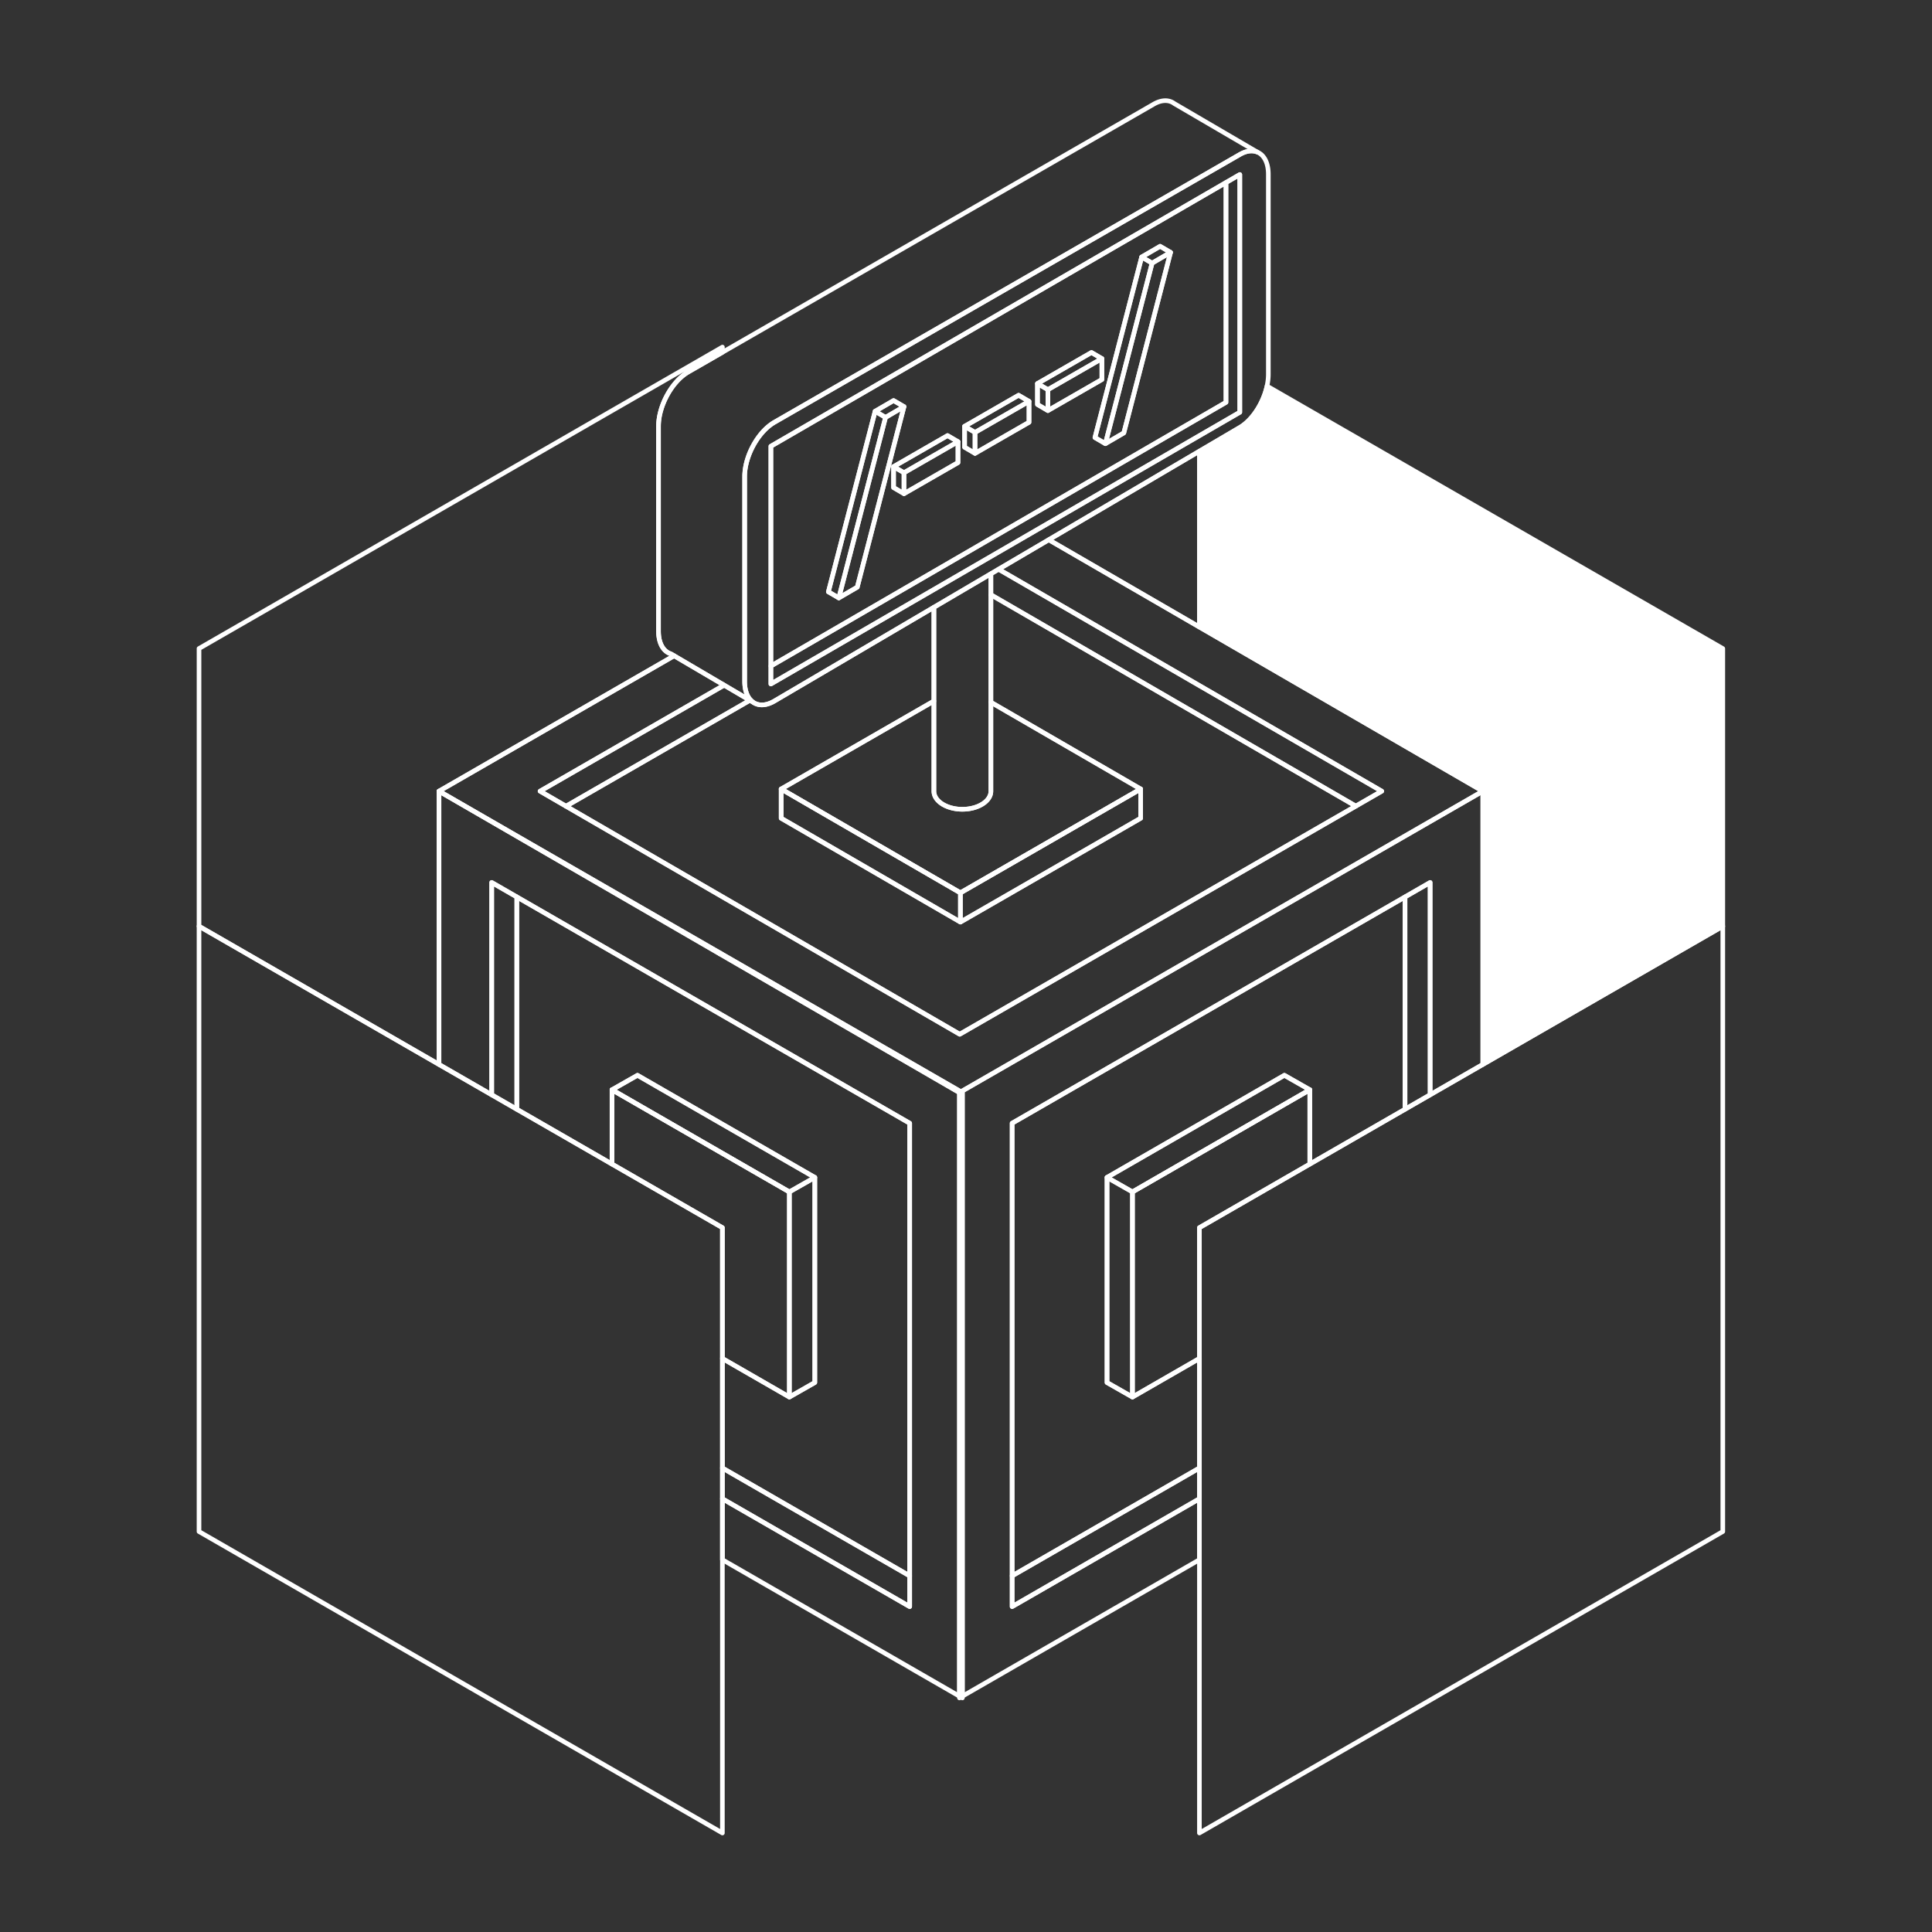 <svg xmlns="http://www.w3.org/2000/svg" width="550" height="550" fill="none" viewBox="0 0 550 550">
    <rect x="0" y="0" width="550" height="550" fill="#333333" stroke="none"/>
    <path fill="#fff" d="M341.773 127.885a.66.66 0 0 1 .329.569v50.05a.655.655 0 0 1-.983.567l-42.886-24.839a.656.656 0 0 1-.004-1.132l42.886-25.211a.66.66 0 0 1 .658-.004m-41.911 25.776 40.93 23.706v-47.768zm-93.878-55.419a.65.65 0 0 1 .327.567v1.486a.66.66 0 0 1-.328.568l-9.702 5.583c-2.2 1.266-4.247 3.571-5.747 6.3-1.498 2.726-2.413 5.809-2.413 8.583v58.333c0 2.405.685 4.099 1.701 5.052.403.377.864.648 1.368.805a.7.7 0 0 1 .138.061l.913.537a.657.657 0 0 1-.005 1.133l-66.607 38.359v77.411a.653.653 0 0 1-.982.568l-68.315-39.343a.66.66 0 0 1-.328-.568V184.62c0-.234.125-.451.328-.568l148.997-85.81a.66.66 0 0 1 .655 0m-81.665 126.984c0-.269.161-.5.392-.601l65.864-37.931a4.9 4.9 0 0 1-1.648-1.023v-.001c-1.369-1.283-2.117-3.382-2.117-6.008v-58.333c0-3.04.996-6.339 2.576-9.214 1.431-2.604 3.371-4.914 5.559-6.38l-137.63 79.264v78.299l67.004 38.588zM274.3 482.314a.66.66 0 0 1 .326.567v.48a.655.655 0 0 1-.981.569l-.419-.241a.653.653 0 0 1 0-1.137l.419-.24a.66.66 0 0 1 .655.002"/>
    <path fill="#fff" d="M124.648 224.662a.66.66 0 0 1 .656.001l148.158 85.811a.65.65 0 0 1 .327.567v171.84a.656.656 0 0 1-.982.568l-67.481-38.863a.66.66 0 0 1-.328-.568v-17.351a.655.655 0 0 1 .982-.568l52.332 30.136V320.13l-111.515-64.224-6.165-3.55v59.309a.655.655 0 0 1-.982.568l-2.35-1.354-12.651-7.287a.65.65 0 0 1-.329-.567V225.23c0-.234.125-.451.328-.568m.983 1.705v76.279l12.323 7.097 1.368.789v-59.309a.655.655 0 0 1 .982-.568l7.147 4.115 111.843 64.414a.66.66 0 0 1 .328.568v137.617a.656.656 0 0 1-.982.567L206.309 427.8v15.84l66.17 38.107V311.418z"/>
    <path fill="#fff" d="M205.323 417.345a.65.65 0 0 1 .655-.001l53.314 30.702a.66.66 0 0 1 .328.568v8.754a.655.655 0 0 1-.982.568l-53.314-30.702a.66.66 0 0 1-.328-.568v-8.754c0-.234.125-.45.327-.567m.984 1.7v7.243l52.002 29.947v-7.242zm-66.659-168.39a.66.66 0 0 1 .655 0l7.147 4.115a.66.66 0 0 1 .328.568v60.443a.654.654 0 0 1-.982.567l-7.147-4.115a.65.65 0 0 1-.329-.568v-60.442c0-.234.125-.451.328-.568m.983 1.701v58.931l5.836 3.36v-58.93zm33.027 57.554a.655.655 0 0 1 .895-.241l50.491 29.077a.655.655 0 0 1-.654 1.136l-50.491-29.077a.655.655 0 0 1-.241-.895"/>
    <path fill="#fff" d="M146.796 254.77a.66.66 0 0 1 .655 0l111.843 64.414a.65.65 0 0 1 .328.567v128.863a.656.656 0 0 1-.982.568l-53.314-30.702a.66.66 0 0 1-.328-.568V386.73a.655.655 0 0 1 .982-.568l18.739 10.791 6.586-3.75v-57.634l-49.833-28.701-6.591 3.75v20.771a.656.656 0 0 1-.982.568l-27.102-15.609a.65.65 0 0 1-.328-.567v-60.443c0-.234.125-.451.327-.568m.983 1.701v58.931l25.792 14.854v-20.019c0-.236.126-.453.331-.57l7.248-4.124a.66.66 0 0 1 .651.002l50.487 29.077a.66.66 0 0 1 .328.568v58.394a.66.66 0 0 1-.331.569l-7.243 4.124a.66.66 0 0 1-.651-.001l-18.082-10.413v29.67l52.003 29.947V320.13z"/>
    <path fill="#fff" d="M173.898 309.67a.66.66 0 0 1 .655-.001l50.491 29.077a.66.66 0 0 1 .328.568v58.394a.656.656 0 0 1-.982.568l-19.064-10.978a.66.66 0 0 1-.328-.568v-36.859l-31.099-17.914a.65.65 0 0 1-.329-.568v-21.152c0-.234.125-.45.328-.567m.983 1.7v19.641l31.099 17.914a.65.65 0 0 1 .328.567v36.859l17.754 10.223v-56.881z"/>
    <path fill="#fff" d="M181.149 305.544a.66.66 0 0 1 .651.001l50.487 29.077a.654.654 0 0 1-.003 1.137l-7.243 4.124a.66.66 0 0 1-.651-.001l-50.491-29.077a.657.657 0 0 1 .003-1.138zm-5.604 4.696 49.174 28.319 5.922-3.372-49.17-28.319z"/>
    <path fill="#fff" d="M232.288 334.623a.66.66 0 0 1 .326.567v58.394a.65.65 0 0 1-.331.569l-7.243 4.124a.653.653 0 0 1-.979-.569v-58.394c0-.236.126-.453.331-.57l7.243-4.124a.66.66 0 0 1 .653.003m-6.917 5.072v56.886l5.933-3.378v-56.886zM56.327 263.114a.66.66 0 0 1 .655 0l68.319 39.343 12.652 7.286 2.35 1.355 7.147 4.115 27.102 15.609 31.427 18.103a.66.66 0 0 1 .329.567v172.321a.654.654 0 0 1-.983.568L56.328 436.57a.66.66 0 0 1-.328-.568v-172.32c0-.234.125-.45.327-.568m.984 1.701v170.808l147.686 85.056V349.871l-58.201-33.522-7.147-4.116-2.35-1.354zM361.112 109.39a.654.654 0 0 0-1.05.372c-1.012 4.663-4.008 9.349-7.433 11.36l-11.511 6.767a.66.66 0 0 0-.323.565v50.05c0 .234.124.45.327.567l80.355 46.541v77.417a.656.656 0 0 0 .982.568l68.315-39.343a.66.66 0 0 0 .328-.568v-79.057a.66.66 0 0 0-.328-.568zm.02 1.523c-1.233 4.635-4.246 9.229-7.839 11.339l-11.188 6.577v49.298l80.356 46.54a.66.66 0 0 1 .327.567v76.661l67.004-38.588v-78.299zm-88.327 371.401a.66.66 0 0 1 .655-.002l.419.24a.655.655 0 0 1 0 1.137l-.419.241a.657.657 0 0 1-.981-.569v-.48c0-.234.124-.45.326-.567"/>
    <path fill="#fff" d="M273.227 310.232a.65.65 0 0 1 .652 0l.419.24c.204.117.33.334.33.569v171.84a.65.65 0 0 1-.33.568l-.419.241a.66.66 0 0 1-.652 0l-.419-.241a.65.65 0 0 1-.329-.568v-171.84c0-.235.125-.452.329-.569z"/>
    <path fill="#fff" d="M422.457 224.663a.65.65 0 0 1 .328.567v77.795c0 .234-.125.45-.329.567l-12.651 7.287-2.35 1.354a.655.655 0 0 1-.982-.568v-59.309l-49.142 28.302-68.542 39.472v136.105l52.331-30.136a.655.655 0 0 1 .982.568v17.351a.66.66 0 0 1-.328.568l-67.476 38.863a.657.657 0 0 1-.982-.568v-171.46l-.09-.052a.657.657 0 0 1-.001-1.136l68.384-39.387 80.193-46.184a.66.66 0 0 1 .655.001m-147.838 86.279a1 1 0 0 1 .007.099v170.706l66.166-38.107V427.8l-52.331 30.136a.655.655 0 0 1-.982-.567V319.752c0-.235.125-.451.328-.568l111.847-64.414 7.147-4.115a.655.655 0 0 1 .982.568v59.309l1.368-.789 12.323-7.097v-76.282z"/>
    <path fill="#fff" d="M341.777 417.345a.65.65 0 0 1 .327.567v8.754a.66.66 0 0 1-.328.568l-53.313 30.702a.655.655 0 0 1-.983-.568v-8.754c0-.235.126-.451.329-.568l53.313-30.702a.65.65 0 0 1 .655.001m-52.986 31.648v7.242l52.003-29.947v-7.243zm118.665-198.338a.66.66 0 0 1 .328.568v60.442a.66.66 0 0 1-.329.568l-7.147 4.115a.655.655 0 0 1-.982-.567v-60.443c0-.235.125-.451.328-.568l7.147-4.115a.66.66 0 0 1 .655 0m-6.819 5.062v58.93l5.836-3.36v-58.931zm-27.194 54.193a.657.657 0 0 1-.241.895l-50.487 29.076a.655.655 0 1 1-.654-1.135l50.487-29.077a.655.655 0 0 1 .895.241"/>
    <path fill="#fff" d="M400.311 254.77a.66.66 0 0 1 .327.568v60.443c0 .234-.125.45-.328.567l-27.107 15.609a.655.655 0 0 1-.982-.568v-20.771l-6.586-3.75-49.833 28.701v57.634l6.585 3.75 18.735-10.791a.655.655 0 0 1 .982.568v31.182a.66.66 0 0 1-.328.568l-53.313 30.702a.655.655 0 0 1-.983-.568V319.751c0-.234.126-.45.329-.567l111.847-64.414a.66.66 0 0 1 .655 0m-.983 1.701-41.995 24.187-68.542 39.472v127.35l52.003-29.947v-29.67l-18.078 10.412a.65.65 0 0 1-.651.002l-7.243-4.124a.65.65 0 0 1-.331-.569V335.19c0-.235.125-.451.328-.568l50.487-29.077a.66.66 0 0 1 .652-.001l7.243 4.123a.66.66 0 0 1 .331.57v20.019l25.796-14.854z"/>
    <path fill="#fff" d="M373.203 309.67a.66.66 0 0 1 .327.567v21.152a.66.66 0 0 1-.328.568l-31.099 17.914v36.859a.65.65 0 0 1-.328.567l-19.06 10.979a.657.657 0 0 1-.983-.568v-58.394c0-.235.126-.451.329-.568l50.487-29.077a.66.66 0 0 1 .655.001m-50.16 30.023v56.881l17.749-10.223v-36.859c0-.234.125-.45.328-.567l31.099-17.914v-19.64z"/>
    <path fill="#fff" d="M365.305 305.545a.66.66 0 0 1 .652-.001l7.243 4.123a.658.658 0 0 1 .003 1.138l-50.487 29.077a.66.66 0 0 1-.652.001l-7.243-4.124a.656.656 0 0 1-.003-1.137zm.329 1.323-49.17 28.319 5.923 3.372 49.17-28.319z"/>
    <path fill="#fff" d="M314.816 334.623a.66.66 0 0 1 .654-.003l7.243 4.124a.66.66 0 0 1 .331.57v58.394a.654.654 0 0 1-.98.569l-7.243-4.124a.66.66 0 0 1-.331-.569V335.19c0-.233.124-.449.326-.567m.985 1.694v56.886l5.932 3.378v-56.886zm174.972-73.203a.66.66 0 0 1 .328.568v172.32a.66.66 0 0 1-.329.568l-148.997 85.811a.655.655 0 0 1-.982-.568V349.492c0-.234.125-.45.328-.567l31.427-18.103 27.107-15.609 7.147-4.115 2.35-1.355 12.651-7.286 68.315-39.343a.66.66 0 0 1 .655 0m-.983 1.701-79.984 46.064-2.35 1.354-34.253 19.724-31.099 17.914v170.808l147.686-85.056zm-284.464-70.624a.65.65 0 0 1 .657.004l.498.292a.655.655 0 0 1-.007 1.134l-.498.284a.656.656 0 0 1-.98-.569v-.576c0-.235.126-.453.33-.569m-.486 76.655a.66.66 0 0 1 .655 0l68.384 39.387a.654.654 0 0 1-.001 1.136l-.419.24a.66.66 0 0 1-.654-.001l-68.193-39.496a.657.657 0 0 1 .001-1.135z"/>
    <path fill="#fff" d="M124.408 224.902a.656.656 0 0 1 .895-.24l.001.001 80.192 46.183a.655.655 0 0 1 0 1.135l-.227.131a.65.65 0 0 1-.656 0l-79.964-46.314-.002-.001a.655.655 0 0 1-.239-.895"/>
    <path fill="#fff" d="M298.231 153.1a.65.65 0 0 1 .66-.002l123.568 71.565a.655.655 0 0 1-.001 1.135l-148.578 85.57a.65.65 0 0 1-.654 0l-148.577-85.57a.655.655 0 0 1 0-1.136l66.934-38.548a.66.66 0 0 1 .659.003l13.743 8.078a.65.65 0 0 1 .324.564v.577a.66.66 0 0 1-.329.568l-50.919 29.328 6.397 3.708 111.755 64.726 112.433-64.753 6.399-3.685-50.925-29.491-57.166-33.113a.656.656 0 0 1-.004-1.132zm.334 1.323-12.982 7.63 108.101 62.61a.657.657 0 0 1-.002 1.135L273.54 294.991a.66.66 0 0 1-.656-.001l-112.083-64.916-7.379-4.277a.655.655 0 0 1 .002-1.135l51.422-29.617-12.939-7.605-65.618 37.79 147.264 84.814 147.268-84.816-79.701-46.157z"/>
    <path fill="#fff" d="M281.758 168.741a.66.66 0 0 1 .655 0l59.364 34.385.039.024 44.489 25.768a.654.654 0 0 1-.001 1.135l-112.76 64.942a.65.65 0 0 1-.656-.001l-112.083-64.916a.654.654 0 0 1 .002-1.135l44.524-25.643 7.824-4.508a.65.65 0 0 1 .659.003l.765.45.032.02.028.02q.334.25.712.417l.003.002.024.01.002.001c1.214.525 2.859.404 4.768-.719l45.38-26.675a.656.656 0 0 1 .988.565v26.692a.66.66 0 0 1-.329.568l-43.147 24.847v7.565l50.37 29.174 50.656-29.175v-7.565l-42.309-24.506a.66.66 0 0 1-.327-.567v-30.611c0-.234.125-.45.328-.567m.982 1.704v29.096l42.31 24.506a.66.66 0 0 1 .327.567v8.322a.66.66 0 0 1-.328.568l-51.313 29.553a.66.66 0 0 1-.655-.001l-51.025-29.553a.66.66 0 0 1-.327-.567v-8.322c0-.235.126-.451.329-.568l43.147-24.847v-25.168l-44.393 26.094c-2.144 1.262-4.238 1.534-5.952.793l-.029-.013-.006-.002a5 5 0 0 1-.942-.547l-.405-.238-7.493 4.318-43.541 25.077 110.774 64.157 111.449-64.187-43.542-25.219-.039-.024z"/>
    <path fill="#fff" d="M283.948 161.492a.65.65 0 0 1 .661-.002l57.166 33.113 51.907 30.06a.657.657 0 0 1-.002 1.135l-7.382 4.25a.65.65 0 0 1-.656-.001L281.755 169.88a.65.65 0 0 1-.327-.567v-5.963c0-.232.123-.447.323-.565zm.335 1.323-1.545.909v5.211l59.037 34.191 44.197 25.598 6.071-3.496-50.925-29.491zm-78.456 31.668a.65.65 0 0 1 .656.004l7.33 4.303a.655.655 0 0 1-.004 1.133l-52.353 30.152a.66.66 0 0 1-.655-.001l-7.379-4.277a.654.654 0 0 1 .002-1.135l51.902-29.894.003-.001zm.153 1.421-.002.001-50.917 29.327 6.069 3.518 44.196-25.454 6.852-3.946-6.031-3.541zm60.207 3.107a.65.65 0 0 1 .328.567v25.652c0 1.122.716 2.231 2.071 3.092 1.332.847 3.206 1.395 5.311 1.407q.038-.004.075-.004c2.136 0 4.038-.551 5.385-1.407 1.355-.861 2.072-1.97 2.072-3.092v-25.307a.655.655 0 0 1 .983-.567l42.637 24.695a.655.655 0 0 1-.001 1.135l-51.313 29.553a.66.66 0 0 1-.655-.001l-51.025-29.553a.654.654 0 0 1 .002-1.135l43.475-25.036a.66.66 0 0 1 .655.001m7.863 32.024-.078.005c-2.346 0-4.501-.602-6.089-1.611-1.58-1.005-2.679-2.473-2.679-4.199v-24.518l-41.51 23.904 49.715 28.794 50.001-28.798-40.671-23.556v24.17c0 1.726-1.099 3.194-2.679 4.198-1.57.998-3.695 1.598-6.01 1.611"/>
    <path fill="#fff" d="M222.057 224.051a.66.66 0 0 1 .655 0l51.024 29.549a.65.65 0 0 1 .327.567v8.322a.656.656 0 0 1-.983.567l-51.025-29.549a.66.66 0 0 1-.326-.567v-8.322c0-.234.125-.45.328-.567m.982 1.704v6.808l49.714 28.789v-6.807z"/>
    <path fill="#fff" d="M221.817 224.29a.655.655 0 0 1 .895-.239l51.025 29.549a.654.654 0 1 1-.657 1.134l-51.024-29.549a.654.654 0 0 1-.239-.895"/>
    <path fill="#fff" d="M325.05 224.051a.66.66 0 0 1 .327.567v8.322a.66.66 0 0 1-.328.568l-51.313 29.549a.655.655 0 0 1-.982-.568v-8.322c0-.234.125-.451.328-.568l51.313-29.549a.66.66 0 0 1 .655.001m-50.986 30.495v6.809l50.002-28.793v-6.81z"/>
    <path fill="#fff" d="M325.29 224.291a.657.657 0 0 1-.241.895l-51.313 29.549a.657.657 0 0 1-.654-1.136l51.313-29.549a.657.657 0 0 1 .895.241m-42.88-61.51c.204.117.33.334.33.569v61.88c0 1.726-1.099 3.194-2.679 4.198-1.588 1.01-3.742 1.612-6.088 1.612s-4.501-.602-6.089-1.612c-1.58-1.004-2.679-2.472-2.679-4.198v-52.344c0-.232.123-.447.323-.565l11.114-6.535.062-.032 5.049-2.969a.65.65 0 0 1 .657-.004m-5.166 4.172-10.728 6.308v51.969c0 1.122.716 2.231 2.071 3.092 1.348.857 3.25 1.407 5.386 1.407s4.038-.55 5.385-1.407c1.356-.861 2.072-1.97 2.072-3.092v-60.735l-4.124 2.425zm-63.915 31.734a.656.656 0 0 1 .806.12c.176.189.341.348.511.479a.655.655 0 0 1-.732 1.084l-.765-.45a.656.656 0 0 1 .006-1.133z"/>
    <path fill="#fff" d="m333.733 28.404.069.026a4.7 4.7 0 0 1 .844.498l23.648 13.822a.656.656 0 0 1-.587 1.17c-1.138-.483-2.657-.382-4.423.632m-.001 0-132.479 76.222c-2.2 1.267-4.247 3.572-5.746 6.301-1.498 2.725-2.413 5.809-2.413 8.583v58.333c0 2.231.592 3.848 1.492 4.83a.653.653 0 0 1-.157 1.01l-.174.101a.66.66 0 0 1-.659-.003l-7.33-4.308-.498-.292-13.748-8.078h-.001l-.85-.5a4.9 4.9 0 0 1-1.799-1.076c-1.369-1.284-2.116-3.382-2.116-6.009v-58.333c0-3.04.995-6.34 2.575-9.215 1.578-2.873 3.775-5.386 6.241-6.804l9.703-5.583 122.781-70.643c2.021-1.162 3.998-1.398 5.628-.684m-4.974 1.82L196.275 106.45c-2.2 1.264-4.247 3.569-5.746 6.299-1.498 2.726-2.414 5.81-2.414 8.584v58.333c0 2.406.686 4.099 1.702 5.052.403.377.863.648 1.368.805a.7.7 0 0 1 .137.061l.913.537v.001l13.747 8.077 5.978 3.513c-.41-1.058-.626-2.312-.626-3.721v-58.333c0-3.041.996-6.34 2.575-9.214 1.578-2.872 3.776-5.386 6.241-6.806l132.48-76.221h.001c.861-.495 1.712-.821 2.532-.979l-21.26-12.426a.7.7 0 0 1-.123-.093 3.3 3.3 0 0 0-.471-.272l-.059-.024c-1.146-.52-2.692-.434-4.491.6"/>
    <path fill="#fff" d="M352.626 43.408c2.007-1.157 3.966-1.397 5.589-.704.343.144.653.332.937.538a1 1 0 0 1 .079.051c1.605 1.226 2.494 3.466 2.494 6.322v56.97c0 1.129-.142 2.29-.39 3.445v.001c-1.064 4.922-4.232 9.969-8.05 12.212l-68.677 40.374-2.197 1.293-16.225 9.541-45.38 26.674c-2.145 1.262-4.24 1.534-5.953.792l-.065-.032-.002-.001a4.8 4.8 0 0 1-.945-.559l-.002-.001a5.3 5.3 0 0 1-.673-.628c-1.183-1.297-1.836-3.27-1.836-5.714v-58.333c0-3.04.996-6.341 2.575-9.216 1.578-2.872 3.776-5.386 6.242-6.803zm5.87.974-.039-.026-.031-.022-.008-.006a3.5 3.5 0 0 0-.713-.417l-.003-.001c-1.137-.486-2.655-.385-4.422.633L220.8 120.767c-2.199 1.264-4.246 3.569-5.746 6.298-1.498 2.727-2.413 5.811-2.413 8.585v58.333c0 2.23.596 3.848 1.493 4.831q.246.272.506.473.323.245.707.413l.058.029c1.211.51 2.844.381 4.736-.732l45.38-26.675 16.225-9.54 2.197-1.293 14.281-8.397 54.397-31.977c3.425-2.012 6.425-6.698 7.433-11.36a15.2 15.2 0 0 0 .36-3.169v-56.97c0-2.576-.787-4.33-1.918-5.233m-5.229 4.744a.66.66 0 0 1 .328.568v67.592a.65.65 0 0 1-.188.54l-.004.005a.6.6 0 0 1-.175.124L219.78 195.278a.654.654 0 0 1-.984-.567v-67.672c0-.234.124-.45.327-.567l129.552-75.065 3.936-2.28a.66.66 0 0 1 .656 0m-.982 67.861V50.831l-132.179 76.585v66.158l45.419-26.318z"/>
    <path fill="#fff" d="M353.276 49.122a.66.66 0 0 1 .328.568v67.677c0 .234-.124.45-.326.567l-11.503 6.662-47.014 27.242-20.545 11.904-54.431 31.537a.657.657 0 0 1-.984-.567v-5.107c0-.234.124-.45.327-.567l54.431-31.537 1.752-1.013 6.444-3.735 7.942-4.6 51.421-29.798 7.236-4.192V51.975c0-.234.124-.45.326-.567l3.941-2.285a.65.65 0 0 1 .655 0m-3.612 3.23v62.189a.65.65 0 0 1-.327.566l-58.983 34.18-7.942 4.6-6.444 3.735-1.752 1.013-54.105 31.347v3.593l59.608-34.536 61.399-35.577 11.176-6.473V50.827l-2.63 1.525"/>
    <path fill="#fff" d="M349.336 51.402a.66.66 0 0 1 .328.568v62.566c0 .234-.124.45-.327.567l-58.988 34.179-7.942 4.6-6.443 3.735-1.747 1.014-54.432 31.541a.657.657 0 0 1-.984-.567v-62.571c0-.233.124-.449.327-.567L348.68 51.403a.66.66 0 0 1 .656 0m-129.225 76.01v61.056l53.448-30.971 1.747-1.013 6.444-3.736 7.942-4.6 58.662-33.99v-61.05zm109.823-57.861a.65.65 0 0 1 .66 0l2.967 1.734a.654.654 0 0 1 .303.73l-13.302 51.392a.66.66 0 0 1-.305.402l-5.251 3.058a.66.66 0 0 1-.66-.001l-2.966-1.734a.656.656 0 0 1-.304-.73l13.302-51.391a.66.66 0 0 1 .305-.402zm-4.356 4.053-13.109 50.647 2.208 1.291 4.685-2.728 13.109-50.647-2.208-1.291zm-15.19 26.175a.65.65 0 0 1 .657.002l2.966 1.735a.66.66 0 0 1 .325.565v5.959a.66.66 0 0 1-.329.568l-15.368 8.842a.66.66 0 0 1-.658-.002l-2.966-1.735a.65.65 0 0 1-.324-.565v-5.959c0-.235.125-.451.328-.568zm-14.387 9.789v5.204l2.314 1.352 14.71-8.463v-5.204l-2.313-1.352zm-6.355 2.386a.66.66 0 0 1 .657.002l2.967 1.735a.65.65 0 0 1 .324.565v5.959a.66.66 0 0 1-.328.568l-15.369 8.842a.66.66 0 0 1-.657-.002l-2.967-1.735a.65.65 0 0 1-.324-.565v-5.959c0-.234.125-.451.328-.568zm-14.387 9.789v5.204l2.314 1.352 14.711-8.463v-5.204l-2.314-1.352zm-21.211-8.28a.65.65 0 0 1 .661.001l2.966 1.734a.656.656 0 0 1 .304.73l-10.109 39.05-3.194 12.341a.65.65 0 0 1-.304.402l-5.251 3.058a.65.65 0 0 1-.661-.001l-2.966-1.734a.654.654 0 0 1-.303-.73l2.158-8.331 11.129-42.987a.66.66 0 0 1 .319-.475zm-4.35 4.05-11.081 42.799-2.033 7.851 2.208 1.291 4.684-2.728 3.125-12.076 9.985-38.571-2.209-1.291zm19.726 5.922a.65.65 0 0 1 .658.002l2.966 1.734a.66.66 0 0 1 .324.566v5.959a.66.66 0 0 1-.328.568l-15.369 8.841a.65.65 0 0 1-.657-.002l-2.966-1.734a.66.66 0 0 1-.325-.566v-5.959c0-.234.125-.451.329-.568zm-14.386 9.788v5.204l2.313 1.353 14.711-8.463v-5.204l-2.314-1.353z"/>
    <path fill="#fff" d="M273.046 125.17a.66.66 0 0 1 .327.567v5.959a.66.66 0 0 1-.329.568l-15.373 8.837a.654.654 0 0 1-.982-.568v-5.954c0-.235.126-.451.329-.568l15.373-8.842a.66.66 0 0 1 .655.001M258 134.958v4.443l14.062-8.084v-4.447zm-.259-19.717c.211.16.305.431.238.687l-10.108 39.054-3.194 12.337a.65.65 0 0 1-.304.402l-5.251 3.058a.656.656 0 0 1-.964-.73l3.202-12.376 10.1-39.016a.66.66 0 0 1 .304-.402l5.251-3.058a.66.66 0 0 1 .726.044m-5.081 4.009-10.031 38.751-2.809 10.855 3.657-2.13 12.84-49.605z"/>
    <path fill="#fff" d="M254.047 113.463a.66.66 0 0 1 .661.001l2.966 1.734a.654.654 0 0 1-.001 1.132l-5.251 3.058a.65.65 0 0 1-.661-.001l-2.966-1.734a.654.654 0 0 1 .001-1.132zm-3.621 3.626 1.667.974 3.95-2.3-1.667-.975z"/>
    <path fill="#fff" d="M248.876 116.482a.66.66 0 0 1 .582.04l2.966 1.734a.656.656 0 0 1 .304.73l-10.1 39.015-3.202 12.376a.656.656 0 0 1-.965.402l-2.966-1.735a.65.65 0 0 1-.304-.729l2.154-8.331 11.148-43.061a.66.66 0 0 1 .383-.441m.669 1.608-10.932 42.222-2.029 7.851 1.79 1.047 2.985-11.537 9.976-38.536zm84.081-46.76c.21.159.305.43.238.686l-13.302 51.391a.66.66 0 0 1-.304.402l-5.251 3.058a.656.656 0 0 1-.965-.731l13.303-51.39a.65.65 0 0 1 .304-.403l5.251-3.058a.66.66 0 0 1 .726.044m-5.081 4.008-12.84 49.606 3.657-2.13 12.84-49.606z"/>
    <path fill="#fff" d="M329.93 69.546a.66.66 0 0 1 .661.001l2.97 1.739a.657.657 0 0 1-.001 1.132l-5.251 3.058a.66.66 0 0 1-.661-.001l-2.97-1.739a.654.654 0 0 1 .001-1.132zm-3.622 3.626 1.672.978 3.951-2.3-1.672-.978z"/>
    <path fill="#fff" d="M324.757 72.566a.65.65 0 0 1 .582.04l2.971 1.738a.654.654 0 0 1 .303.73l-13.302 51.391a.654.654 0 0 1-.965.401l-2.971-1.739a.654.654 0 0 1-.303-.729l13.302-51.392a.65.65 0 0 1 .383-.44m.668 1.608-12.96 50.073 1.794 1.05 12.961-50.072zm-71.373 58.098a.65.65 0 0 1 .657.003l2.966 1.738a.66.66 0 0 1 .324.566v5.954a.656.656 0 0 1-.986.566l-2.966-1.735a.65.65 0 0 1-.324-.565v-5.959c0-.235.125-.452.329-.568m.981 1.712v4.439l1.656.968v-4.437z"/>
    <path fill="#fff" d="M269.42 123.435a.65.65 0 0 1 .657.002l2.97 1.734a.654.654 0 0 1-.003 1.134l-15.373 8.842a.66.66 0 0 1-.658-.003l-2.966-1.739a.653.653 0 0 1 .004-1.133zm-13.737 9.411 1.664.975 14.063-8.088-1.666-.973zm37.585-19.157a.65.65 0 0 1 .327.567v5.959a.66.66 0 0 1-.328.568l-15.373 8.842a.655.655 0 0 1-.982-.568v-5.959c0-.234.125-.451.329-.568l15.372-8.842a.66.66 0 0 1 .655.001m-15.045 9.788v4.447l14.062-8.088v-4.447z"/>
    <path fill="#fff" d="M274.275 120.796a.65.65 0 0 1 .656.002l2.967 1.735a.65.65 0 0 1 .324.565v5.959a.66.66 0 0 1-.329.569.66.66 0 0 1-.658-.004l-2.966-1.738a.66.66 0 0 1-.324-.566v-5.954c0-.235.126-.452.33-.568m.981 1.71v4.437l1.656.97v-4.439z"/>
    <path fill="#fff" d="M289.642 111.954a.66.66 0 0 1 .657.002l2.971 1.735a.654.654 0 0 1-.004 1.134l-15.372 8.841a.65.65 0 0 1-.658-.002l-2.966-1.734a.654.654 0 0 1 .004-1.134zm-13.735 9.415 1.663.972 14.063-8.089-1.666-.972zm38.107-19.85a.65.65 0 0 1 .328.567v5.958a.66.66 0 0 1-.329.569l-15.373 8.837a.655.655 0 0 1-.982-.568v-5.954c0-.235.126-.451.329-.568l15.373-8.842a.65.65 0 0 1 .654.001m-15.045 9.788v4.442l14.062-8.084v-4.446z"/>
    <path fill="#fff" d="M295.023 108.62a.66.66 0 0 1 .657.004l2.966 1.738a.66.66 0 0 1 .324.566v5.954a.656.656 0 0 1-.986.566l-2.966-1.735a.65.65 0 0 1-.325-.565v-5.959c0-.235.126-.452.33-.569m.981 1.713v4.439l1.656.968v-4.437z"/>
    <path fill="#fff" d="M310.39 99.78a.66.66 0 0 1 .658.002l2.971 1.738a.657.657 0 0 1-.005 1.134l-15.372 8.842a.66.66 0 0 1-.658-.003l-2.967-1.739a.656.656 0 0 1 .005-1.133l15.368-8.842m-13.737 9.414 1.665.976 14.064-8.089-1.668-.976z"/>
</svg>
